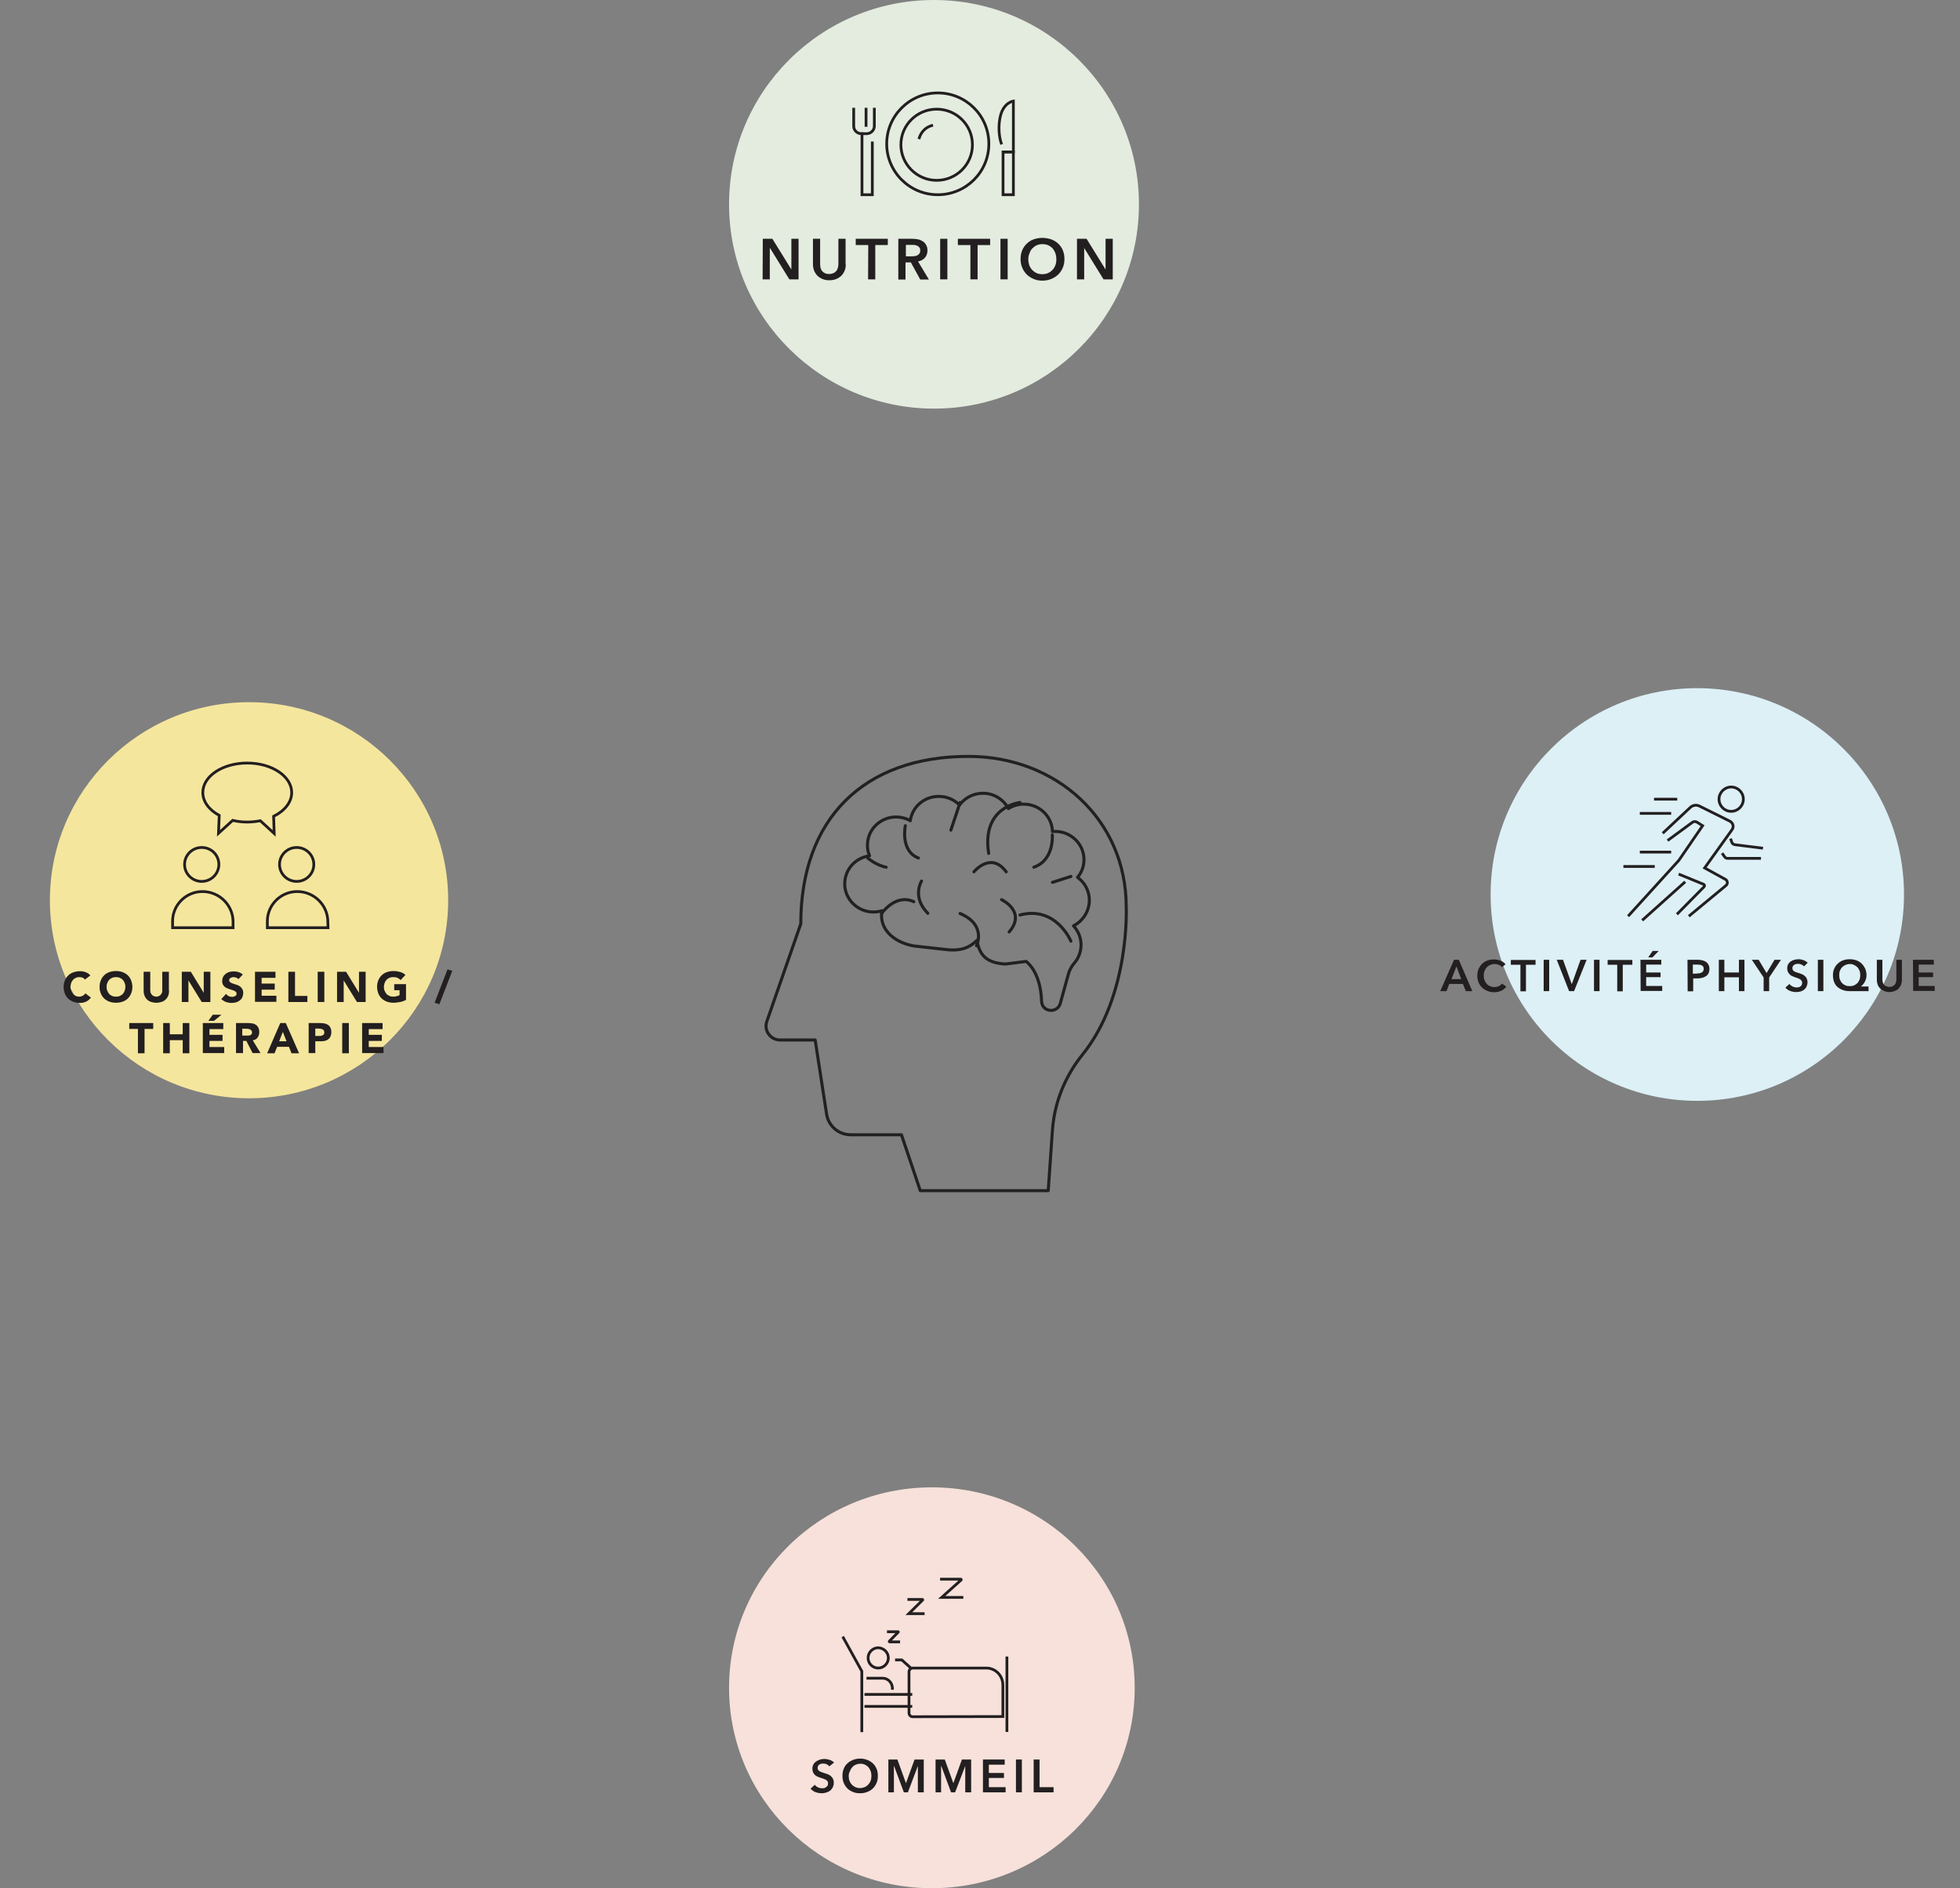 <?xml version="1.0" encoding="utf-8"?>
<!-- Generator: Adobe Illustrator 25.4.1, SVG Export Plug-In . SVG Version: 6.00 Build 0)  -->
<svg version="1.1" id="Layer_1" xmlns="http://www.w3.org/2000/svg" xmlns:xlink="http://www.w3.org/1999/xlink" x="0px" y="0px"
	 viewBox="0 0 1063 1024" style="enable-background:new 0 0 1063 1024;" xml:space="preserve">
<rect x="0" y="0" width="1063" height="1024" fill="#808080" stroke="none"/>
<style type="text/css">
	.st0{fill-rule:evenodd;clip-rule:evenodd;fill:#DCF0F6;}
	.st1{fill:none;stroke:#231F20;stroke-width:1.5;stroke-linecap:square;}
	.st2{fill-rule:evenodd;clip-rule:evenodd;fill:#F5E69D;}
	.st3{fill-rule:evenodd;clip-rule:evenodd;fill:#E3ECDF;}
	.st4{fill:#231F20;}
	.st5{fill-rule:evenodd;clip-rule:evenodd;fill:#F7E1DA;}
	.st6{fill:none;stroke:#212121;stroke-width:1.652;stroke-linecap:round;stroke-linejoin:round;}
</style>
<g>
	<desc>Created with Sketch.</desc>
	<g id="Welcome">
		<g id="Desktop" transform="translate(-60, -803)">
			<g id="Group-34" transform="translate(60, 803)">
				<g id="Group-7">
					<g id="Page-1_2_" transform="translate(310, 149)">
						<g id="Group-3_2_" transform="translate(9.729, 0)">
							<g id="Clip-2_2_">
							</g>
							<path id="Fill-1_2_" class="st0" d="M712.9,336.1c0,61.8-50.2,111.9-112.1,111.9s-112.1-50.1-112.1-111.9
								s50.2-111.9,112.1-111.9C662.7,224.3,712.9,274.4,712.9,336.1"/>
						</g>
						<g id="Clip-14">
						</g>
						<path id="Stroke-26" class="st1" d="M606.5,347.4l19.6-16.2c1.1-0.9,0.9-2.6-0.3-3.3l-11.3-6.2l14.9-20.8
							c1.1-1.6,0.5-3.7-1.3-4.6l-16.3-8.1c-1.7-0.9-3.8-0.6-5.2,0.8l-14.3,13.4"/>
						<path id="Stroke-27" class="st1" d="M595,306.4l12.8-9.4c0.8-0.6,1.8-0.6,2.6-0.1l3,1.9l-12.9,18.8l-27,29.7"/>
						<path id="Stroke-28" class="st1" d="M581.2,349.6l22.2-19.9"/>
						<path id="Stroke-29" class="st1" d="M601.1,325.3l12.9,5.3c0.5,0.2,0.6,0.9,0.2,1.3L600,346.3"/>
						<path id="Stroke-30" class="st1" d="M628.8,306.5l0.5,1.4c0.2,0.6,0.9,1.1,1.7,1.2l14.4,1.8"/>
						<path id="Stroke-31" class="st1" d="M644.3,316.5H627c-0.7,0-1.3-0.3-1.7-0.9l-0.9-1.3"/>
						<path id="Stroke-32" class="st1" d="M635.5,284.4c0,3.7-3,6.6-6.6,6.6c-3.7,0-6.6-3-6.6-6.6s3-6.6,6.6-6.6
							S635.5,280.7,635.5,284.4z"/>
						<path id="Stroke-33_1_" class="st1" d="M587.8,284.4h11.1"/>
						<path id="Stroke-34" class="st1" d="M580.1,292.1h15.5"/>
						<path id="Stroke-35_1_" class="st1" d="M580.1,313.1h15.5"/>
						<path id="Stroke-36" class="st1" d="M571.2,320.9h15.5"/>
					</g>
					<g id="Page-1" transform="translate(0, 152)">
						<g id="Group-32" transform="translate(7.866, 0)">
							<g id="Clip-31">
							</g>
							<path id="Fill-30" class="st2" d="M235.2,336.2c0,59.3-48.4,107.4-108,107.4s-108-48.1-108-107.4s48.4-107.4,108-107.4
								S235.2,276.9,235.2,336.2"/>
						</g>
						<path id="Stroke-33" class="st1" d="M126.4,351.1H93.6v-3.5c0-8.9,7.3-16.1,16.2-16.1c9.2,0,16.6,7.4,16.6,16.4V351.1z"/>
						<path id="Stroke-35" class="st1" d="M118.7,316.8c0,5.1-4.2,9.2-9.3,9.2c-5.1,0-9.3-4.1-9.3-9.2s4.2-9.2,9.3-9.2
							C114.6,307.6,118.7,311.7,118.7,316.8z"/>
						<path id="Stroke-37" class="st1" d="M177.9,351.1H145v-3.5c0-8.9,7.3-16.1,16.2-16.1c9.2,0,16.6,7.4,16.6,16.4L177.9,351.1
							L177.9,351.1z"/>
						<path id="Stroke-39" class="st1" d="M170.2,316.8c0,5.1-4.2,9.2-9.3,9.2s-9.3-4.1-9.3-9.2s4.2-9.2,9.3-9.2
							C166,307.6,170.2,311.7,170.2,316.8z"/>
						<path id="Stroke-41" class="st1" d="M158.2,277.8c0-8.8-10.8-16-24.1-16s-24.1,7.1-24.1,16c0,5,3.5,9.5,8.9,12.4l-0.4,9.7
							l7.7-7c2.5,0.6,5.1,0.9,7.9,0.9c2.5,0,4.9-0.3,7.1-0.7l7.5,6.9l-0.3-9.3C154.3,287.8,158.2,283.1,158.2,277.8z"/>
					</g>
					<g id="Page-1_1_" transform="translate(155, 0)">
						<g id="Group-3_1_">
							<g id="Clip-2_1_">
							</g>
							<path id="Fill-1_1_" class="st3" d="M462.7,110.8c0,61.2-49.8,110.8-111.1,110.8S240.4,172,240.4,110.8S290.2,0,351.5,0
								S462.7,49.6,462.7,110.8"/>
						</g>
						<g id="Clip-13">
						</g>
						<path id="Stroke-18" class="st1" d="M372.4,78.5c0,10.7-8.7,19.3-19.4,19.3c-10.7,0-19.4-8.7-19.4-19.3
							c0-10.7,8.7-19.3,19.4-19.3C363.7,59.2,372.4,67.8,372.4,78.5z"/>
						<path id="Stroke-19" class="st1" d="M343.6,74.7c1-3.2,3.5-5.7,6.7-6.6"/>
						<path id="Stroke-20" class="st1" d="M381.3,78c0,15.3-12.4,27.6-27.7,27.6S325.9,93.2,325.9,78s12.4-27.6,27.7-27.6
							S381.3,62.7,381.3,78z"/>
						<path id="Stroke-21" class="st1" d="M389.5,82.4h5.1V54.8c0,0-5,0.7-6.9,7.6c-1.5,5.5-0.9,11.8,0.3,15.2"/>
						<polygon id="Stroke-22" class="st1" points="389,105.6 394.6,105.6 394.6,82.4 389,82.4 						"/>
						<polyline id="Stroke-23" class="st1" points="312.5,72.5 312.5,105.6 318.1,105.6 318.1,77.5 						"/>
						<path id="Stroke-24" class="st1" d="M319.2,59.2v9.2c0,2.2-1.9,4.1-4.2,4.1h-2.8c-2.3,0-4.2-1.8-4.2-4.1v-9.2"/>
						<path id="Stroke-25" class="st1" d="M314.7,68v-8.8"/>
						<g>
							<path class="st4" d="M633.6,520.5h2.6l7.3,17H640l-1.6-3.9H631l-1.5,3.9h-3.4L633.6,520.5z M637.5,531l-2.6-6.9l-2.7,6.9
								H637.5z"/>
							<path class="st4" d="M659.5,524.5c-0.4-0.6-1-1.1-1.8-1.3c-0.7-0.3-1.4-0.4-2.1-0.4c-0.9,0-1.7,0.2-2.4,0.5s-1.3,0.8-1.9,1.3
								c-0.5,0.6-0.9,1.2-1.2,2s-0.4,1.6-0.4,2.4c0,0.9,0.1,1.8,0.4,2.5c0.3,0.8,0.7,1.4,1.2,2s1.1,1,1.8,1.3s1.5,0.5,2.4,0.5
								s1.7-0.2,2.4-0.5c0.7-0.4,1.3-0.8,1.7-1.4l2.4,1.7c-0.8,0.9-1.7,1.7-2.8,2.2s-2.4,0.8-3.8,0.8c-1.3,0-2.5-0.2-3.7-0.7
								c-1.1-0.4-2.1-1.1-2.9-1.8c-0.8-0.8-1.4-1.7-1.9-2.8c-0.4-1.1-0.7-2.3-0.7-3.6c0-1.4,0.2-2.6,0.7-3.7c0.5-1.1,1.1-2,1.9-2.8
								c0.8-0.8,1.8-1.4,2.9-1.8c1.1-0.4,2.3-0.6,3.7-0.6c0.5,0,1.1,0.1,1.7,0.2c0.6,0.1,1.2,0.3,1.7,0.5s1.1,0.5,1.5,0.8
								c0.5,0.3,0.9,0.7,1.2,1.2L659.5,524.5z"/>
							<path class="st4" d="M669.6,523.2h-5.2v-2.6h13.4v2.6h-5.2v14.4h-3V523.2z"/>
							<path class="st4" d="M682.2,520.5h3v17h-3V520.5z"/>
							<path class="st4" d="M689.3,520.5h3.4l4.7,13.1h0.1l4.7-13.1h3.3l-6.8,17H696L689.3,520.5z"/>
							<path class="st4" d="M709.5,520.5h3v17h-3V520.5z"/>
							<path class="st4" d="M722.1,523.2h-5.2v-2.6h13.4v2.6h-5.2v14.4h-3V523.2z"/>
							<path class="st4" d="M734.7,520.5H746v2.6h-8.2v4.3h7.8v2.5h-7.8v4.8h8.7v2.7h-11.7L734.7,520.5L734.7,520.5z M741.3,515.7
								h3.3l-3.4,3.5h-2.3L741.3,515.7z"/>
							<path class="st4" d="M760.2,520.5h5.5c1,0,1.9,0.1,2.6,0.3c0.8,0.2,1.5,0.5,2,0.9c0.6,0.4,1,0.9,1.3,1.5s0.5,1.4,0.5,2.3
								c0,0.9-0.2,1.7-0.5,2.4c-0.4,0.6-0.8,1.2-1.4,1.5c-0.6,0.4-1.3,0.7-2.1,0.9s-1.6,0.3-2.5,0.3h-2.3v7h-3L760.2,520.5
								L760.2,520.5z M765.3,527.9c0.5,0,1,0,1.4-0.1s0.8-0.2,1.2-0.4s0.6-0.4,0.8-0.8c0.2-0.3,0.3-0.7,0.3-1.2s-0.1-0.9-0.3-1.2
								s-0.5-0.6-0.8-0.7c-0.3-0.2-0.7-0.3-1.2-0.3c-0.4-0.1-0.9-0.1-1.4-0.1h-2.2v4.9h2.2V527.9z"/>
							<path class="st4" d="M777.2,520.5h3v6.9h7.9v-6.9h3v17h-3V530h-7.9v7.5h-3V520.5z"/>
							<path class="st4" d="M801.5,530.1l-6.4-9.6h3.7l4.3,7.2l4.3-7.2h3.5l-6.4,9.6v7.4h-3L801.5,530.1L801.5,530.1z"/>
							<path class="st4" d="M823.4,524.1c-0.3-0.4-0.8-0.8-1.4-1c-0.6-0.3-1.2-0.4-1.8-0.4c-0.4,0-0.7,0-1.1,0.1
								c-0.4,0.1-0.7,0.2-1,0.4s-0.5,0.4-0.7,0.7s-0.3,0.7-0.3,1.1c0,0.4,0.1,0.7,0.2,1c0.2,0.3,0.4,0.5,0.7,0.7s0.6,0.4,1,0.5
								s0.8,0.3,1.3,0.4c0.5,0.2,1.1,0.4,1.7,0.6c0.6,0.2,1.1,0.5,1.6,0.9s0.9,0.8,1.2,1.4c0.3,0.6,0.5,1.3,0.5,2.1
								c0,0.9-0.2,1.7-0.5,2.4s-0.8,1.2-1.3,1.7c-0.6,0.4-1.2,0.8-2,1s-1.5,0.3-2.4,0.3c-1.1,0-2.2-0.2-3.2-0.6
								c-1.1-0.4-1.9-1-2.6-1.8l2.2-2c0.4,0.6,1,1,1.7,1.4c0.7,0.3,1.4,0.5,2.1,0.5c0.4,0,0.7,0,1.1-0.1s0.7-0.2,1-0.4
								s0.5-0.5,0.7-0.8s0.3-0.7,0.3-1.2c0-0.4-0.1-0.8-0.3-1.1s-0.5-0.6-0.8-0.8c-0.4-0.2-0.8-0.4-1.2-0.6c-0.5-0.2-1-0.3-1.5-0.5
								s-1-0.4-1.5-0.6c-0.5-0.2-1-0.5-1.4-0.9s-0.7-0.8-1-1.4c-0.3-0.5-0.4-1.2-0.4-2c0-0.9,0.2-1.6,0.5-2.2
								c0.4-0.6,0.8-1.1,1.4-1.5c0.6-0.4,1.2-0.7,2-0.9s1.5-0.3,2.3-0.3c0.9,0,1.7,0.2,2.6,0.5c0.9,0.3,1.7,0.8,2.3,1.4L823.4,524.1
								z"/>
							<path class="st4" d="M830.9,520.5h3v17h-3V520.5z"/>
							<path class="st4" d="M858.4,537.5h-10.3c-1.4,0-2.6-0.2-3.7-0.6c-1.1-0.4-2.1-1-2.9-1.7c-0.8-0.7-1.4-1.7-1.8-2.7
								c-0.4-1.1-0.6-2.3-0.6-3.7c0-1.3,0.2-2.5,0.7-3.5c0.5-1.1,1.1-2,1.9-2.7c0.8-0.8,1.8-1.4,2.9-1.8c1.1-0.4,2.3-0.6,3.6-0.6
								s2.5,0.2,3.6,0.6c1.1,0.4,2.1,1,2.9,1.8c0.8,0.8,1.4,1.7,1.9,2.7c0.4,1.1,0.7,2.2,0.7,3.5c0,0.8-0.1,1.5-0.3,2.1
								s-0.4,1.2-0.7,1.7s-0.6,1-1,1.4s-0.7,0.7-1.1,1l0,0h4.2L858.4,537.5L858.4,537.5z M848.2,522.8c-0.8,0-1.6,0.2-2.3,0.5
								s-1.3,0.7-1.8,1.2s-0.9,1.2-1.2,1.9s-0.4,1.5-0.4,2.4s0.1,1.7,0.4,2.5c0.3,0.7,0.7,1.4,1.2,1.9s1.1,0.9,1.8,1.2
								s1.5,0.4,2.3,0.4s1.6-0.1,2.3-0.4c0.7-0.3,1.3-0.7,1.8-1.2s0.9-1.2,1.2-1.9s0.4-1.6,0.4-2.5s-0.1-1.7-0.4-2.4
								c-0.3-0.7-0.7-1.4-1.2-1.9s-1.1-0.9-1.8-1.2C849.8,522.9,849.1,522.8,848.2,522.8z"/>
							<path class="st4" d="M876.5,531.3c0,1-0.2,1.9-0.5,2.8c-0.4,0.8-0.8,1.5-1.4,2.1c-0.6,0.6-1.3,1-2.2,1.3
								c-0.8,0.3-1.7,0.5-2.7,0.5s-1.9-0.2-2.7-0.5s-1.6-0.8-2.2-1.3c-0.6-0.6-1.1-1.3-1.4-2.1c-0.3-0.8-0.5-1.7-0.5-2.8v-10.8h3
								v10.6c0,0.5,0.1,1,0.2,1.5c0.1,0.5,0.3,0.9,0.6,1.3c0.3,0.4,0.7,0.7,1.2,0.9s1.1,0.4,1.8,0.4s1.3-0.1,1.8-0.4
								c0.5-0.2,0.9-0.6,1.2-0.9c0.3-0.4,0.5-0.8,0.6-1.3s0.2-1,0.2-1.5v-10.6h3L876.5,531.3L876.5,531.3z"/>
							<path class="st4" d="M882.5,520.5h11.3v2.6h-8.2v4.3h7.8v2.5h-7.8v4.8h8.7v2.7h-11.7L882.5,520.5L882.5,520.5z"/>
						</g>
					</g>
					<g id="Page-1_3_" transform="translate(155, 322)">
						<g id="Group-3_3_">
							<g id="Clip-2_3_">
							</g>
							<path id="Fill-1_3_" class="st5" d="M460.4,593.3c0,60.1-49.2,108.7-110,108.7s-110-48.7-110-108.7
								c0-60.1,49.2-108.7,110-108.7S460.4,533.2,460.4,593.3"/>
						</g>
						<polyline id="Stroke-14" class="st1" points="302.4,566.2 312.4,584.3 312.4,616.6 						"/>
						<path id="Stroke-16" class="st1" d="M391.1,577.1v39.4"/>
						<path id="Stroke-18_1_" class="st1" d="M314.6,603.4H339"/>
						<path id="Stroke-20_1_" class="st1" d="M314.6,596.9H339"/>
						<path id="Stroke-22_1_" class="st1" d="M388.9,608.9v-17.1c0-5.1-4-9.2-9-9.2H340c-1.1,0-2,0.9-2,2.1V607c0,1.1,0.9,2,1.9,2
							L388.9,608.9L388.9,608.9z"/>
						<path id="Stroke-24_1_" class="st1" d="M326.8,577.1c0,3-2.5,5.5-5.5,5.5c-3.1,0-5.5-2.5-5.5-5.5s2.5-5.5,5.5-5.5
							C324.3,571.7,326.8,574.1,326.8,577.1z"/>
						<path id="Stroke-26_1_" class="st1" d="M315.7,588.1h8c2.9,0,5.3,2.5,5.3,5.5"/>
						<polyline id="Stroke-28_1_" class="st1" points="331.2,578.2 334.1,578.2 339,582.6 						"/>
						<path id="Stroke-30_1_" class="st1" d="M326.8,562.9h5.3c0.1,0,0.2,0.1,0.1,0.2c-0.8,0.8-4,4-4.9,5c-0.1,0.1,0,0.3,0.1,0.3
							c1.2,0,5,0,5,0"/>
						<path id="Stroke-32_1_" class="st1" d="M337.9,545.4h7.4c0.1,0,0.2,0.2,0.1,0.3c-1.4,1.4-7.5,7.4-7.5,7.4h7.8"/>
						<path id="Stroke-34_1_" class="st1" d="M355.6,534.4h10.5c0.2,0,0.3,0.2,0.2,0.4c-2,1.8-10.6,9.5-10.6,9.5h11"/>
					</g>
				</g>
				<g id="Page-1_4_" transform="translate(163, 164)">
					<path id="Stroke-1" class="st6" d="M336.1,481.7h69.4l2.3-33c1.1-15,6.9-29.1,16.3-40.8c25.9-32.1,23.7-80.1,23.7-80.1
						c0-47.4-38-81.6-85.6-81.6c-56.9,0-90.9,34-90.9,90.8L253,389.6c-2,5,1.7,10.4,7.1,10.4h19l6.2,40.2c1,6.5,6.6,11.2,13.1,11.2
						h27.5L336.1,481.7z"/>
					<path id="Stroke-3" class="st6" d="M427.8,324.2c0-5.1-2.5-9.6-6.4-12.4c2.2-2.6,3.5-6,3.5-9.6c0-8.4-7-15.3-15.6-15.3
						c-0.5,0-1,0-1.5,0.1c-0.2-8.3-7.1-14.9-15.6-14.9c-3.1,0-5.9,0.9-8.3,2.4c-2.6-4.9-7.8-8.3-13.8-8.3c-5.2,0-9.9,2.5-12.7,6.4
						c-2.8-2.9-6.8-4.7-11.3-4.7c-7.9,0-14.4,5.7-15.4,13.2c-2.6-1.5-5.7-2.2-8.9-2c-7.7,0.6-13.9,6.7-14.3,14.3
						c-0.2,2.4,0.2,4.6,1.1,6.7c-8.1,1.1-14.2,8.2-13.4,16.7c0.7,7.1,6.5,12.9,13.8,13.7c2.3,0.2,4.4,0,6.4-0.6
						c-0.2,0.9-0.3,1.8-0.3,2.7c0,8.4,7.5,14.6,17.5,16.4l18,2c9,1,13.4-2.2,16.3-5.1c1.1,7.3,4.5,12.4,15.4,12.9l11.2-1.4
						c0,0,7.9,5.2,8.4,21.7c0.1,2,1.3,3.8,3.2,4.5c2.8,1.1,6.1-0.4,6.9-3.3l4.4-15.9c0.6-2.3,1.8-4.5,3.4-6.3c2.2-2.6,3.5-6,3.5-9.7
						c0-4-1.6-7.6-4.1-10.3C424.2,335.5,427.8,330.3,427.8,324.2z"/>
					<path id="Stroke-5" class="st6" d="M390.2,271.2c0,0-21,2.1-17,27.6"/>
					<path id="Stroke-7" class="st6" d="M365.2,308.8c0,0,9.2-11.3,17.5,0"/>
					<path id="Stroke-9" class="st6" d="M357.7,271.2l-5,15"/>
					<path id="Stroke-11" class="st6" d="M328,283.8c0,0-2.9,13.7,7.1,17.5"/>
					<path id="Stroke-13" class="st6" d="M315.1,331.4c0,0,7.6-11,17.5-6.4"/>
					<path id="Stroke-15" class="st6" d="M336.8,313.8c0,0-5.4,8.6,3.4,17.5"/>
					<path id="Stroke-17" class="st6" d="M417.8,346.4c0,0-8-19.3-27.6-14.2"/>
					<path id="Stroke-19_1_" class="st6" d="M380.2,323.9c0,0,13.7,6.4,4.1,17.5"/>
					<path id="Stroke-21_1_" class="st6" d="M407.7,288.8c0,0,1.2,13.6-10,17.5"/>
					<path id="Stroke-23_1_" class="st6" d="M366.6,348.9c0,0,5.7-11.3-8.9-17.5"/>
					<path id="Stroke-25_1_" class="st6" d="M307.6,301.3c0,0,4.4,3.9,10,5"/>
					<path id="Stroke-27_1_" class="st6" d="M417.8,311.3l-10,3.2"/>
				</g>
			</g>
		</g>
	</g>
</g>
<g>
	<path class="st4" d="M413.7,129.5h5.2l10.2,16.5h0.1v-16.5h3.9v22h-5l-10.5-17h-0.1v17h-3.9L413.7,129.5L413.7,129.5z"/>
	<path class="st4" d="M458.7,143.4c0,1.3-0.2,2.5-0.7,3.6s-1.1,2-1.9,2.7s-1.7,1.3-2.8,1.7c-1.1,0.4-2.3,0.6-3.5,0.6
		c-1.3,0-2.4-0.2-3.5-0.6c-1.1-0.4-2-1-2.8-1.7s-1.4-1.7-1.9-2.7c-0.4-1.1-0.7-2.3-0.7-3.6v-13.9h3.9v13.8c0,0.6,0.1,1.3,0.2,1.9
		c0.2,0.6,0.4,1.2,0.8,1.7s0.9,0.9,1.5,1.2s1.4,0.5,2.4,0.5c0.9,0,1.7-0.2,2.4-0.5c0.6-0.3,1.1-0.7,1.5-1.2s0.7-1.1,0.8-1.7
		c0.2-0.6,0.3-1.3,0.3-1.9v-13.8h3.9v13.9H458.7z"/>
	<path class="st4" d="M470.9,132.9h-6.8v-3.4h17.4v3.4h-6.8v18.6h-3.9L470.9,132.9L470.9,132.9z"/>
	<path class="st4" d="M487.2,129.5h7.7c1,0,2,0.1,3,0.3s1.8,0.6,2.6,1.1c0.8,0.5,1.4,1.2,1.8,2c0.5,0.8,0.7,1.8,0.7,3
		c0,1.6-0.5,2.9-1.4,3.9s-2.1,1.7-3.7,2l5.9,9.8h-4.7l-5.1-9.3h-2.9v9.3h-3.9V129.5z M494.4,139c0.6,0,1.1,0,1.7-0.1
		s1.1-0.2,1.5-0.5c0.4-0.2,0.8-0.6,1.1-1c0.3-0.4,0.4-1,0.4-1.6s-0.1-1.1-0.4-1.5s-0.6-0.7-1-0.9s-0.9-0.4-1.4-0.5s-1-0.1-1.5-0.1
		h-3.5v6.2L494.4,139L494.4,139z"/>
	<path class="st4" d="M509.9,129.5h3.9v22h-3.9V129.5z"/>
	<path class="st4" d="M526.3,132.9h-6.8v-3.4H537v3.4h-6.8v18.6h-3.9V132.9z"/>
	<path class="st4" d="M542.6,129.5h3.9v22h-3.9V129.5z"/>
	<path class="st4" d="M553.5,140.5c0-1.8,0.3-3.4,0.9-4.8c0.6-1.4,1.4-2.6,2.5-3.6c1-1,2.3-1.8,3.7-2.3s3-0.8,4.7-0.8
		s3.3,0.3,4.8,0.8s2.7,1.3,3.8,2.3s1.9,2.2,2.5,3.6c0.6,1.4,0.9,3,0.9,4.8c0,1.7-0.3,3.3-0.9,4.7c-0.6,1.4-1.4,2.6-2.5,3.7
		c-1.1,1-2.3,1.8-3.8,2.4c-1.5,0.6-3,0.9-4.8,0.9c-1.7,0-3.3-0.3-4.7-0.9c-1.4-0.6-2.7-1.4-3.7-2.4s-1.9-2.3-2.5-3.7
		C553.8,143.7,553.5,142.2,553.5,140.5z M557.7,140.5c0,1.2,0.2,2.3,0.5,3.3c0.4,1,0.9,1.8,1.6,2.6c0.7,0.7,1.5,1.3,2.4,1.7
		s1.9,0.6,3.1,0.6c1.1,0,2.1-0.2,3.1-0.6c0.9-0.4,1.7-1,2.4-1.7s1.2-1.6,1.6-2.6c0.4-1,0.5-2.1,0.5-3.3c0-1.1-0.2-2.2-0.5-3.2
		c-0.4-1-0.9-1.8-1.5-2.6c-0.7-0.7-1.5-1.3-2.4-1.7s-2-0.6-3.1-0.6s-2.2,0.2-3.1,0.6c-0.9,0.4-1.7,1-2.4,1.7s-1.2,1.6-1.5,2.6
		C557.9,138.3,557.7,139.3,557.7,140.5z"/>
	<path class="st4" d="M584.1,129.5h5.2l10.2,16.5h0.1v-16.5h3.9v22h-5l-10.5-17l0,0v17h-3.9V129.5z"/>
</g>
<g>
	<path class="st4" d="M449.8,957.9c-0.3-0.4-0.8-0.8-1.4-1.1s-1.2-0.4-1.9-0.4c-0.4,0-0.7,0-1.1,0.1s-0.7,0.2-1,0.4
		s-0.6,0.4-0.7,0.8c-0.2,0.3-0.3,0.7-0.3,1.1c0,0.4,0.1,0.7,0.3,1s0.4,0.5,0.7,0.7c0.3,0.2,0.7,0.4,1.1,0.5c0.4,0.2,0.9,0.3,1.4,0.5
		c0.6,0.2,1.2,0.4,1.8,0.6c0.6,0.2,1.2,0.5,1.7,0.9s0.9,0.9,1.3,1.5c0.3,0.6,0.5,1.3,0.5,2.2c0,1-0.2,1.8-0.5,2.5
		c-0.4,0.7-0.8,1.3-1.4,1.8s-1.3,0.8-2.1,1.1c-0.8,0.2-1.6,0.4-2.5,0.4c-1.2,0-2.3-0.2-3.4-0.6c-1.1-0.4-2-1.1-2.7-1.9l2.3-2.1
		c0.4,0.6,1,1.1,1.8,1.4c0.7,0.4,1.5,0.5,2.2,0.5c0.4,0,0.7,0,1.1-0.1s0.7-0.2,1-0.5c0.3-0.2,0.6-0.5,0.8-0.8
		c0.2-0.3,0.3-0.7,0.3-1.2s-0.1-0.9-0.3-1.2c-0.2-0.3-0.5-0.6-0.9-0.8s-0.8-0.4-1.3-0.6c-0.5-0.2-1-0.3-1.6-0.5
		c-0.5-0.2-1.1-0.4-1.6-0.6c-0.5-0.2-1-0.5-1.4-0.9s-0.8-0.9-1-1.4c-0.3-0.6-0.4-1.3-0.4-2.1c0-0.9,0.2-1.7,0.6-2.3
		c0.4-0.7,0.9-1.2,1.5-1.6c0.6-0.4,1.3-0.7,2.1-1c0.8-0.2,1.6-0.3,2.4-0.3c0.9,0,1.8,0.2,2.8,0.5c0.9,0.3,1.7,0.8,2.4,1.4
		L449.8,957.9z"/>
	<path class="st4" d="M456.9,963.1c0-1.4,0.2-2.7,0.7-3.9s1.1-2.1,2-2.9c0.8-0.8,1.9-1.4,3-1.9c1.2-0.4,2.4-0.7,3.8-0.7
		s2.7,0.2,3.9,0.7c1.2,0.4,2.2,1.1,3.1,1.9c0.9,0.8,1.5,1.8,2,2.9c0.5,1.2,0.7,2.4,0.7,3.9c0,1.4-0.2,2.7-0.7,3.8
		c-0.5,1.2-1.1,2.1-2,3c-0.9,0.8-1.9,1.5-3.1,1.9c-1.2,0.5-2.5,0.7-3.9,0.7s-2.7-0.2-3.8-0.7c-1.2-0.5-2.2-1.1-3-1.9
		c-0.8-0.8-1.5-1.8-2-3C457.1,965.7,456.9,964.5,456.9,963.1z M460.3,963.1c0,1,0.1,1.8,0.4,2.6s0.7,1.5,1.3,2.1
		c0.5,0.6,1.2,1,1.9,1.4c0.7,0.3,1.6,0.5,2.5,0.5s1.7-0.2,2.5-0.5s1.4-0.8,2-1.4c0.5-0.6,1-1.3,1.3-2.1s0.4-1.7,0.4-2.6
		c0-0.9-0.1-1.8-0.4-2.6s-0.7-1.5-1.2-2.1s-1.2-1-1.9-1.4s-1.6-0.5-2.5-0.5s-1.8,0.2-2.5,0.5s-1.4,0.8-1.9,1.4
		c-0.5,0.6-1,1.3-1.2,2.1C460.5,961.3,460.3,962.1,460.3,963.1z"/>
	<path class="st4" d="M481.7,954.2h5l4.6,12.7h0.1l4.6-12.7h5V972h-3.2v-14.3l0,0l-5.4,14.3h-2.2l-5.3-14.3h-0.1V972h-3v-17.8H481.7
		z"/>
	<path class="st4" d="M507.4,954.2h5l4.6,12.7h0.1l4.6-12.7h5V972h-3.2v-14.3l0,0L518,972h-2.2l-5.3-14.3h-0.1V972h-3V954.2z"/>
	<path class="st4" d="M533.1,954.2h11.8v2.8h-8.6v4.5h8.2v2.7h-8.2v5h9.1v2.8h-12.3V954.2z"/>
	<path class="st4" d="M551,954.2h3.2V972H551V954.2z"/>
	<path class="st4" d="M560.6,954.2h3.2v15h7.6v2.8h-10.8V954.2z"/>
</g>
<g>
	<path class="st4" d="M46.1,531.2c-0.4-0.4-0.8-0.8-1.3-1c-0.5-0.2-1.1-0.3-1.8-0.3c-0.7,0-1.3,0.1-1.9,0.4
		c-0.6,0.3-1.1,0.6-1.5,1.1c-0.4,0.5-0.8,1-1,1.7c-0.2,0.7-0.4,1.4-0.4,2.1c0,0.8,0.1,1.5,0.4,2.1c0.2,0.6,0.6,1.2,1,1.7
		c0.4,0.5,0.9,0.8,1.5,1.1c0.6,0.3,1.2,0.4,1.8,0.4c0.7,0,1.4-0.2,2-0.5c0.6-0.3,1-0.7,1.4-1.3l3,2.3c-0.7,1-1.6,1.7-2.6,2.2
		c-1.1,0.5-2.2,0.7-3.3,0.7c-1.3,0-2.5-0.2-3.6-0.6c-1.1-0.4-2-1-2.8-1.7c-0.8-0.8-1.4-1.7-1.8-2.7c-0.4-1.1-0.7-2.3-0.7-3.6
		c0-1.3,0.2-2.5,0.7-3.6c0.4-1.1,1.1-2,1.8-2.7c0.8-0.8,1.7-1.3,2.8-1.7c1.1-0.4,2.3-0.6,3.6-0.6c0.5,0,0.9,0,1.5,0.1
		c0.5,0.1,1,0.2,1.5,0.4c0.5,0.2,1,0.4,1.4,0.7c0.4,0.3,0.9,0.7,1.2,1.1L46.1,531.2z"/>
	<path class="st4" d="M54,535.2c0-1.3,0.2-2.5,0.7-3.6c0.4-1.1,1.1-2,1.8-2.7c0.8-0.8,1.7-1.3,2.8-1.7c1.1-0.4,2.3-0.6,3.6-0.6
		c1.3,0,2.5,0.2,3.6,0.6c1.1,0.4,2,1,2.8,1.7c0.8,0.8,1.4,1.7,1.8,2.7c0.4,1.1,0.7,2.3,0.7,3.6c0,1.3-0.2,2.5-0.7,3.6
		c-0.4,1.1-1.1,2-1.8,2.7c-0.8,0.8-1.7,1.3-2.8,1.7c-1.1,0.4-2.3,0.6-3.6,0.6c-1.3,0-2.5-0.2-3.6-0.6c-1.1-0.4-2-1-2.8-1.7
		c-0.8-0.8-1.4-1.7-1.8-2.7C54.2,537.7,54,536.5,54,535.2z M57.8,535.2c0,0.8,0.1,1.5,0.4,2.1c0.2,0.6,0.6,1.2,1,1.7
		c0.4,0.5,1,0.8,1.6,1.1c0.6,0.3,1.3,0.4,2.1,0.4c0.8,0,1.5-0.1,2.1-0.4c0.6-0.3,1.2-0.6,1.6-1.1c0.4-0.5,0.8-1,1-1.7
		c0.2-0.6,0.4-1.3,0.4-2.1c0-0.8-0.1-1.5-0.4-2.1c-0.2-0.7-0.6-1.2-1-1.7c-0.4-0.5-1-0.8-1.6-1.1c-0.6-0.3-1.3-0.4-2.1-0.4
		c-0.8,0-1.5,0.1-2.1,0.4c-0.6,0.3-1.2,0.6-1.6,1.1c-0.4,0.5-0.8,1-1,1.7C57.9,533.7,57.8,534.4,57.8,535.2z"/>
	<path class="st4" d="M91.7,537.1c0,1-0.1,1.9-0.4,2.7c-0.3,0.8-0.7,1.5-1.3,2.1c-0.6,0.6-1.3,1.1-2.2,1.4c-0.9,0.3-1.9,0.5-3,0.5
		c-1.1,0-2.2-0.2-3-0.5c-0.9-0.3-1.6-0.8-2.2-1.4c-0.6-0.6-1-1.3-1.3-2.1s-0.4-1.7-0.4-2.7V527h3.6v10c0,0.5,0.1,1,0.2,1.4
		c0.2,0.4,0.4,0.8,0.7,1.1c0.3,0.3,0.6,0.6,1.1,0.7c0.4,0.2,0.9,0.3,1.3,0.3c0.5,0,0.9-0.1,1.3-0.3c0.4-0.2,0.8-0.4,1-0.7
		c0.3-0.3,0.5-0.7,0.7-1.1c0.2-0.4,0.2-0.9,0.2-1.4v-10h3.6V537.1z"/>
	<path class="st4" d="M98.6,527h4.9l7,11.4h0V527h3.6v16.4h-4.7l-7.2-11.7h0v11.7h-3.6V527z"/>
	<path class="st4" d="M129.3,531c-0.3-0.4-0.7-0.6-1.2-0.8c-0.5-0.2-1-0.3-1.4-0.3c-0.3,0-0.5,0-0.8,0.1c-0.3,0.1-0.5,0.2-0.8,0.3
		c-0.2,0.1-0.4,0.3-0.6,0.5c-0.2,0.2-0.2,0.5-0.2,0.8c0,0.5,0.2,0.9,0.6,1.1c0.4,0.3,0.8,0.5,1.4,0.7c0.6,0.2,1.2,0.4,1.8,0.6
		c0.7,0.2,1.3,0.4,1.8,0.8c0.6,0.3,1,0.8,1.4,1.4c0.4,0.6,0.6,1.3,0.6,2.3c0,0.9-0.2,1.7-0.5,2.4c-0.3,0.7-0.8,1.2-1.4,1.7
		c-0.6,0.4-1.3,0.8-2,1c-0.8,0.2-1.6,0.3-2.4,0.3c-1.1,0-2.1-0.2-3-0.5s-1.8-0.9-2.6-1.6l2.6-2.8c0.4,0.5,0.8,0.9,1.4,1.2
		c0.6,0.3,1.1,0.4,1.8,0.4c0.3,0,0.6,0,0.9-0.1c0.3-0.1,0.6-0.2,0.8-0.3c0.2-0.1,0.4-0.3,0.6-0.5c0.1-0.2,0.2-0.5,0.2-0.8
		c0-0.5-0.2-0.9-0.6-1.2c-0.4-0.3-0.9-0.5-1.4-0.7c-0.6-0.2-1.2-0.4-1.9-0.6c-0.7-0.2-1.3-0.5-1.9-0.8c-0.6-0.3-1-0.8-1.4-1.3
		c-0.4-0.6-0.6-1.3-0.6-2.2c0-0.9,0.2-1.7,0.5-2.3c0.3-0.7,0.8-1.2,1.4-1.7c0.6-0.4,1.2-0.8,2-1c0.8-0.2,1.5-0.3,2.3-0.3
		c0.9,0,1.8,0.1,2.7,0.4c0.9,0.3,1.6,0.7,2.3,1.3L129.3,531z"/>
	<path class="st4" d="M138.2,527h11.2v3.3h-7.5v3.1h7.1v3.3h-7.1v3.3h8v3.3h-11.6V527z"/>
	<path class="st4" d="M156.4,527h3.6v13.1h6.7v3.3h-10.3V527z"/>
	<path class="st4" d="M172.3,527h3.6v16.4h-3.6V527z"/>
	<path class="st4" d="M182.8,527h4.9l7,11.4h0V527h3.6v16.4h-4.7l-7.2-11.7h0v11.7h-3.6V527z"/>
	<path class="st4" d="M220.3,542.2c-1.1,0.6-2.2,1-3.3,1.2c-1.2,0.2-2.3,0.4-3.6,0.4c-1.3,0-2.5-0.2-3.6-0.6c-1.1-0.4-2-1-2.8-1.7
		c-0.8-0.8-1.4-1.7-1.8-2.7c-0.4-1.1-0.7-2.3-0.7-3.6c0-1.3,0.2-2.5,0.7-3.6c0.4-1.1,1.1-2,1.8-2.7c0.8-0.8,1.7-1.3,2.8-1.7
		c1.1-0.4,2.3-0.6,3.6-0.6c1.3,0,2.5,0.2,3.6,0.5c1.1,0.3,2.1,0.9,2.9,1.6l-2.6,2.8c-0.5-0.5-1.1-0.9-1.7-1.2
		c-0.6-0.3-1.4-0.4-2.3-0.4c-0.8,0-1.5,0.1-2.1,0.4c-0.6,0.3-1.2,0.6-1.6,1.1c-0.4,0.5-0.8,1-1,1.7c-0.2,0.7-0.4,1.4-0.4,2.1
		c0,0.8,0.1,1.5,0.4,2.1c0.2,0.6,0.6,1.2,1,1.7c0.4,0.5,1,0.8,1.6,1.1c0.6,0.3,1.3,0.4,2.1,0.4c0.8,0,1.5-0.1,2-0.3
		c0.6-0.2,1-0.4,1.4-0.5V537h-2.9v-3.3h6.4V542.2z"/>
	<path class="st4" d="M242.7,525.7l2.6,0.8l-7,18.1l-2.6-0.8L242.7,525.7z"/>
	<path class="st4" d="M74.8,558h-4.7v-3.2h13v3.2h-4.7v13.2h-3.6V558z"/>
	<path class="st4" d="M88.5,554.8h3.6v6.1h7v-6.1h3.6v16.4h-3.6v-7.1h-7v7.1h-3.6V554.8z"/>
	<path class="st4" d="M109.9,554.8h11.2v3.3h-7.5v3.1h7.1v3.3h-7.1v3.3h8v3.3h-11.6V554.8z M115.4,550.3h4.7l-4,3.3h-3.1
		L115.4,550.3z"/>
	<path class="st4" d="M128,554.8h6.4c0.8,0,1.6,0.1,2.4,0.2s1.4,0.4,2,0.8c0.6,0.4,1,0.9,1.3,1.5c0.3,0.6,0.5,1.4,0.5,2.4
		c0,1.2-0.3,2.1-0.9,3c-0.6,0.8-1.5,1.3-2.6,1.5l4.2,6.9h-4.3l-3.4-6.6h-1.8v6.6H128V554.8z M131.6,561.6h2.1c0.3,0,0.7,0,1,0
		c0.4,0,0.7-0.1,1-0.2c0.3-0.1,0.5-0.3,0.7-0.5c0.2-0.2,0.3-0.6,0.3-1c0-0.4-0.1-0.8-0.3-1c-0.2-0.2-0.4-0.4-0.7-0.6
		c-0.3-0.1-0.6-0.2-0.9-0.3c-0.3,0-0.7-0.1-1-0.1h-2.4V561.6z"/>
	<path class="st4" d="M152,554.8h3l7.2,16.4h-4.1l-1.4-3.5h-6.4l-1.4,3.5h-4L152,554.8z M153.4,559.6l-2,5.1h4L153.4,559.6z"/>
	<path class="st4" d="M167.4,554.8h6.1c0.9,0,1.7,0.1,2.4,0.2c0.8,0.2,1.4,0.4,2,0.8c0.6,0.4,1,0.9,1.3,1.5c0.3,0.6,0.5,1.5,0.5,2.4
		c0,1-0.2,1.8-0.5,2.4c-0.3,0.7-0.7,1.2-1.3,1.6c-0.5,0.4-1.2,0.7-1.9,0.8c-0.7,0.2-1.5,0.2-2.4,0.2H171v6.4h-3.6V554.8z M171,561.8
		h2.4c0.3,0,0.6,0,0.9-0.1c0.3-0.1,0.6-0.2,0.8-0.3c0.2-0.1,0.4-0.3,0.6-0.6c0.1-0.3,0.2-0.6,0.2-1c0-0.4-0.1-0.8-0.3-1
		c-0.2-0.3-0.4-0.5-0.7-0.6c-0.3-0.1-0.6-0.2-1-0.3c-0.4,0-0.7-0.1-1.1-0.1H171V561.8z"/>
	<path class="st4" d="M185.6,554.8h3.6v16.4h-3.6V554.8z"/>
	<path class="st4" d="M196.3,554.8h11.2v3.3h-7.5v3.1h7.1v3.3h-7.1v3.3h8v3.3h-11.6V554.8z"/>
</g>
</svg>
